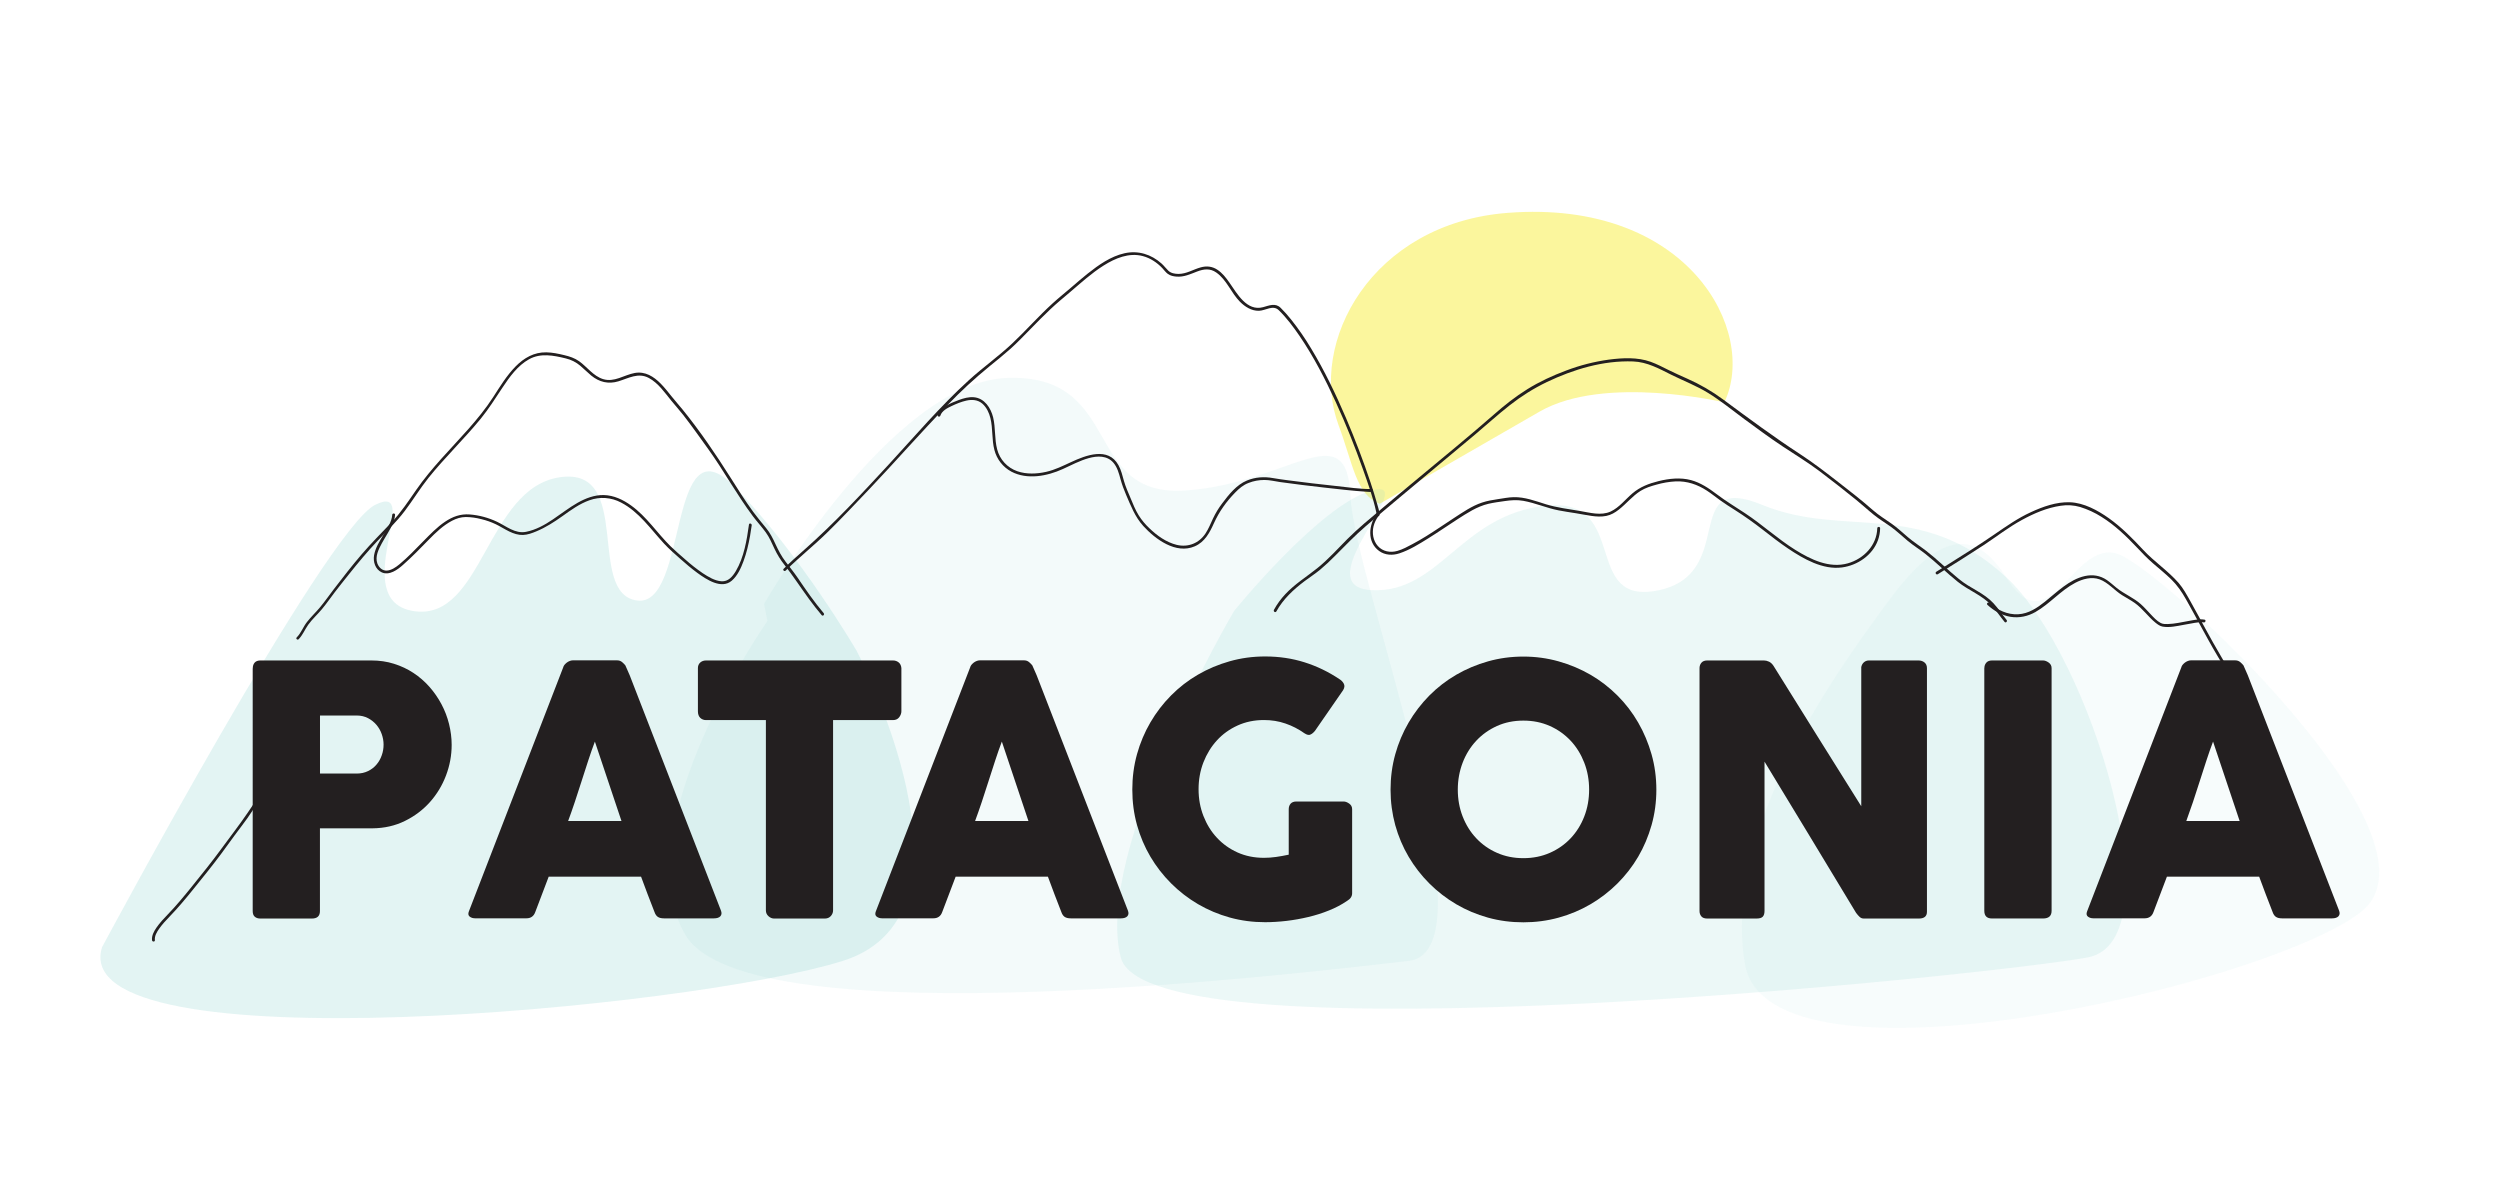 <?xml version="1.0" encoding="utf-8"?>
<!-- Generator: Adobe Illustrator 21.0.2, SVG Export Plug-In . SVG Version: 6.00 Build 0)  -->
<svg version="1.1" id="Layer_1" xmlns="http://www.w3.org/2000/svg" xmlns:xlink="http://www.w3.org/1999/xlink" x="0px" y="0px"
	 viewBox="0 0 4372.7 2099.6" style="enable-background:new 0 0 4372.7 2099.6;" xml:space="preserve">
<style type="text/css">
	.st0{opacity:0.45;fill:#F7EC27;enable-background:new    ;}
	.st1{opacity:7.000000e-02;fill:#82CFCB;enable-background:new    ;}
	.st2{opacity:0.15;fill:#82CFCB;enable-background:new    ;}
	.st3{opacity:9.000000e-02;fill:#82CFCB;enable-background:new    ;}
	.st4{opacity:0.22;fill:#82CFCB;enable-background:new    ;}
	.st5{enable-background:new    ;}
	.st6{fill:#231F20;}
</style>
<title>reformationArtboard 16</title>
<path class="st0" d="M2637.1,372.3c316-24.4,438.2,207,378.9,331.5c0,0-209.3-49.3-322.9,16c-118.4,68-279.8,161.3-279.8,161.3
	c-41.3-15.2-46.8-69.8-72-137.3C2287.4,599.7,2398.3,390.7,2637.1,372.3z"/>
<path class="st1" d="M3286,1074.5c59.7-83,144-191.4,222-65.9s117.6-68.6,197.5-39.2s584.9,497.6,424.7,625.1
	s-1036.1,332.4-1078.1,92S3225.7,1158.5,3286,1074.5z"/>
<path class="st2" d="M2158.3,1069c0,0,150.1-185.6,240.7-211.1s-119.2,168.3,0,174.3s155.3-131.6,304.6-147.7
	s60.5,177.7,198.5,147.7s36-208.4,180-149.2s275.9-11.9,425.9,125.6s299.9,636.3,144,665.9s-1643.7,186.4-1691.7,0
	S2158.3,1069,2158.3,1069z"/>
<path class="st3" d="M1336.4,1056.4c0,0,222-388.7,425.9-395.4s130,210,311.9,196.9s281.9-135.5,287.9,10.4s257.9,794.8,102,812.3
	s-1157.8,141.9-1265.8-46.3s144-548.1,144-548.1L1336.4,1056.4z"/>
<path class="st4" d="M178.5,1656.7c0,0,390.9-730.4,477.7-773.7s-51.7,168.8,68.3,186s126-215.8,255-234.3s45,203.9,135,215.7
	s52.8-319.5,169.4-199.9s214.5,288,214.5,288s240,458.7-24,542.1S112.4,1867.3,178.5,1656.7z"/>
<g class="st5">
	<path class="st6" d="M442.1,1169.2c0-4.3,1.1-7.6,3.3-10.2c2.2-2.5,5.6-3.8,10-3.8h194.2c14,0,27.2,1.9,39.5,5.8
		c12.4,3.9,23.7,9.2,34,16c10.3,6.8,19.7,14.9,28,24.3c8.3,9.4,15.3,19.6,21.1,30.5c5.8,10.9,10.2,22.4,13.2,34.5
		c3,12.1,4.6,24.3,4.6,36.6c0,18.2-3.3,36.1-9.9,53.5c-6.6,17.4-16,32.9-28.1,46.5c-12.2,13.6-26.7,24.6-43.8,33
		c-17,8.4-35.9,12.7-56.5,12.9h-92.1v144.7c0,8.7-4.7,13.1-14,13.1h-90.3c-4.1,0-7.3-1.1-9.7-3.2s-3.6-5.4-3.6-9.9V1169.2z
		 M670.9,1302.3c0-6.1-1.1-12.2-3.2-18.2s-5.2-11.5-9.3-16.3c-4.1-4.8-9-8.7-14.7-11.7c-5.8-3-12.3-4.6-19.6-4.6h-64.4V1353h64.4
		c7.3,0,13.9-1.5,19.8-4.4c5.9-2.9,10.8-6.7,14.7-11.4c4-4.7,7-10,9.1-16.1C669.9,1315.1,670.9,1308.8,670.9,1302.3z"/>
</g>
<g class="st5">
	<path class="st6" d="M985.2,1167c0.2-1.2,0.9-2.5,2-4c1.1-1.4,2.5-2.7,4.1-4c1.6-1.2,3.3-2.2,5.2-2.9c1.8-0.7,3.5-1.1,5.2-1.1h77.8
		c3.4,0,6.4,1.1,8.8,3.2c2.4,2.1,4.3,4,5.5,5.6l7.6,17.3l159.6,411.5c1.6,4.1,1.3,7.3-0.9,9.9c-2.2,2.5-6.1,3.8-11.5,3.8h-87.2
		c-4.7,0-8.3-0.9-10.8-2.6c-2.5-1.7-4.5-4.6-5.9-8.7c-4.1-10.3-8-20.6-11.9-30.8c-3.9-10.2-7.7-20.5-11.5-30.8H959.7
		c-3.9,10.3-7.8,20.6-11.7,30.8c-4,10.2-7.9,20.5-11.7,30.8c-2.6,7.5-7.8,11.2-15.5,11.2h-89.7c-3.9,0-7-1-9.6-3
		c-2.5-2-3-5.1-1.4-9.1L985.2,1167z M1040.5,1297.1c-3.9,10.3-7.8,21.5-11.7,33.4c-4,12-7.9,24-11.7,36.2
		c-3.9,12.2-7.8,24.2-11.7,36s-7.9,22.9-11.7,33.3h93.3L1040.5,1297.1z"/>
</g>
<g class="st5">
	<path class="st6" d="M1220.7,1168.5c0-4,1.4-7.3,4.1-9.7c2.7-2.4,6.1-3.6,10.2-3.6h327c3.6,0,6.9,1.1,9.7,3.3
		c2.8,2.2,4.5,5.6,4.9,10v75.5c0,3.6-1.3,7.1-3.8,10.5c-2.5,3.3-6.1,5-10.8,5h-104.9v332.8c0,3.7-1.3,6.9-3.9,9.9
		c-2.6,2.9-6.1,4.4-10.3,4.4h-89.1c-3.4,0-6.7-1.4-9.7-4.1c-3-2.7-4.5-6.1-4.5-10.2v-332.8H1235c-4.1,0-7.4-1.3-10.2-3.9
		c-2.7-2.6-4.1-6.5-4.1-11.5V1168.5z"/>
</g>
<g class="st5">
	<path class="st6" d="M1697,1167c0.2-1.2,0.9-2.5,2-4c1.1-1.4,2.5-2.7,4.1-4c1.6-1.2,3.3-2.2,5.2-2.9c1.8-0.7,3.5-1.1,5.2-1.1h77.8
		c3.4,0,6.4,1.1,8.8,3.2c2.4,2.1,4.3,4,5.5,5.6l7.6,17.3l159.6,411.5c1.6,4.1,1.3,7.3-0.9,9.9c-2.2,2.5-6.1,3.8-11.5,3.8H1873
		c-4.7,0-8.3-0.9-10.8-2.6c-2.5-1.7-4.5-4.6-5.9-8.7c-4.1-10.3-8-20.6-11.9-30.8c-3.9-10.2-7.7-20.5-11.5-30.8h-161.4
		c-3.9,10.3-7.8,20.6-11.7,30.8c-4,10.2-7.9,20.5-11.7,30.8c-2.6,7.5-7.8,11.2-15.5,11.2h-89.7c-3.9,0-7-1-9.6-3
		c-2.5-2-3-5.1-1.4-9.1L1697,1167z M1752.3,1297.1c-3.9,10.3-7.8,21.5-11.7,33.4c-4,12-7.9,24-11.7,36.2c-3.9,12.2-7.8,24.2-11.7,36
		s-7.9,22.9-11.7,33.3h93.3L1752.3,1297.1z"/>
</g>
<g class="st5">
	<path class="st6" d="M2281.5,1282.5c-10.3-7.3-21.4-13-33.1-17c-11.8-4.1-24.3-6.1-37.7-6.1c-16.8,0-32.2,3.2-46.2,9.6
		c-14,6.4-26,15-36,26c-10,10.9-17.9,23.8-23.6,38.4c-5.7,14.7-8.5,30.3-8.5,47c0,16.6,2.8,32.2,8.5,46.8
		c5.7,14.6,13.5,27.3,23.6,38.1c10,10.8,22,19.4,36,25.7c14,6.3,29.4,9.4,46.2,9.4c7.1,0,14.1-0.5,21.1-1.5c7-1,14.4-2.3,22.3-4
		v-79.6c0-3.8,1.1-7,3.3-9.6c2.2-2.5,5.6-3.8,10-3.8h82.7c3,0,6.3,1.2,9.7,3.6c3.4,2.4,5.2,5.7,5.2,9.7v147.1
		c0,5.5-2.9,9.9-8.8,13.4c-9.5,6.5-20.1,12.1-31.6,16.7c-11.5,4.7-23.6,8.5-36.2,11.5c-12.6,3-25.3,5.3-38.1,6.8
		c-12.9,1.5-25.4,2.3-37.5,2.3c-21.5,0-42.1-2.7-61.9-8.2c-19.8-5.5-38.2-13.3-55.5-23.4c-17.2-10.1-32.9-22.2-47-36.3
		c-14.1-14.1-26.2-29.7-36.3-46.8c-10.1-17.1-17.9-35.6-23.4-55.3c-5.5-19.8-8.2-40.4-8.2-61.9c0-21.5,2.7-42.1,8.2-61.9
		c5.5-19.8,13.3-38.3,23.4-55.6c10.1-17.3,22.2-33.1,36.3-47.3c14.1-14.2,29.7-26.3,47-36.3c17.2-10,35.7-17.8,55.5-23.4
		c19.8-5.6,40.4-8.4,61.9-8.4c24.3,0,47.3,3.4,68.8,10.2c21.6,6.8,41.9,16.6,60.9,29.3c3.4,2,6.1,4.7,7.9,8.1
		c1.8,3.3,1.4,7.1-1.2,11.4l-49.2,71.1c-2.6,3.2-5.3,5.4-7.9,6.5C2289.5,1286.2,2285.9,1285.4,2281.5,1282.5z"/>
	<path class="st6" d="M2432.2,1381.3c0-21.5,2.7-42.1,8.2-61.9c5.5-19.8,13.3-38.3,23.4-55.6c10.1-17.3,22.3-33.1,36.3-47.3
		c14.1-14.2,29.8-26.3,47-36.3c17.2-10,35.7-17.8,55.5-23.4c19.8-5.6,40.4-8.4,61.9-8.4c21.3,0,41.9,2.8,61.7,8.4
		c19.9,5.6,38.4,13.4,55.7,23.4c17.2,10,32.9,22.1,47.1,36.3c14.2,14.2,26.3,29.9,36.3,47.3c10,17.3,17.8,35.9,23.4,55.6
		c5.6,19.8,8.4,40.4,8.4,61.9c0,21.5-2.8,42.1-8.4,61.9c-5.6,19.8-13.4,38.2-23.4,55.3c-10,17.1-22.2,32.7-36.3,46.8
		c-14.2,14.1-29.9,26.2-47.1,36.3c-17.2,10.1-35.8,17.9-55.7,23.4s-40.5,8.2-61.7,8.2c-21.5,0-42.1-2.7-61.9-8.2
		c-19.8-5.5-38.3-13.3-55.5-23.4c-17.2-10.1-32.9-22.2-47-36.3c-14.1-14.1-26.2-29.7-36.3-46.8c-10.1-17.1-17.9-35.6-23.4-55.3
		C2435,1423.4,2432.2,1402.8,2432.2,1381.3z M2549.8,1381c0,16.8,2.8,32.5,8.5,47.1c5.7,14.6,13.6,27.3,23.8,38.1
		c10.2,10.8,22.3,19.4,36.3,25.5c14,6.2,29.3,9.3,46.1,9.3c16.8,0,32.2-3.1,46.3-9.3c14.1-6.2,26.2-14.7,36.4-25.5
		c10.2-10.8,18.2-23.6,23.8-38.1c5.7-14.6,8.5-30.3,8.5-47.1c0-16.6-2.8-32.3-8.5-47c-5.7-14.7-13.6-27.5-23.8-38.4
		c-10.2-10.9-22.4-19.6-36.4-25.8c-14.1-6.3-29.5-9.4-46.3-9.4c-16.8,0-32.2,3.1-46.1,9.4c-14,6.3-26.1,14.9-36.3,25.8
		c-10.2,10.9-18.2,23.8-23.8,38.4C2552.7,1348.7,2549.8,1364.4,2549.8,1381z"/>
	<path class="st6" d="M2972.6,1168.6c0-3.6,1.1-6.8,3.3-9.4c2.2-2.6,5.6-4,10-4h99.4c2.8,0,5.8,0.7,8.8,2.1c3,1.4,5.7,3.9,7.9,7.3
		c25.7,41.5,51.3,82.5,76.6,122.8c25.3,40.3,51,81.3,76.9,122.8v-243.5c0.8-3.6,2.4-6.5,4.9-8.5c2.4-2,5.3-3,8.5-3h86.6
		c4.3,0,7.8,1.2,10.6,3.5c2.8,2.3,4.3,5.6,4.3,9.9v426.1c0,4.1-1.2,7-3.6,9c-2.4,1.9-5.8,2.9-10,2.9h-97c-2.6,0-5-0.9-7-2.7
		c-2-1.8-4.2-4.3-6.4-7.3c-27-44.6-53.6-88.6-79.9-132.2c-26.3-43.6-53.1-87.6-80.2-132.2v261.1c0,4.5-1,7.8-3,10
		c-2,2.2-5.7,3.3-10.9,3.3H2986c-4.7,0-8.1-1.3-10.2-3.8c-2.1-2.5-3.2-5.6-3.2-9.3V1168.6z"/>
	<path class="st6" d="M3470.8,1168.6c0-3.6,1.1-6.8,3.3-9.4c2.2-2.6,5.6-4,10-4h89.4c3,0,6.3,1.2,9.7,3.6c3.4,2.4,5.2,5.7,5.2,9.7
		v424.6c0,8.9-5,13.4-14.9,13.4h-89.4c-8.9,0-13.4-4.5-13.4-13.4V1168.6z"/>
	<path class="st6" d="M3815.4,1167c0.2-1.2,0.9-2.5,2-4c1.1-1.4,2.5-2.7,4.1-4c1.6-1.2,3.3-2.2,5.2-2.9c1.8-0.7,3.5-1.1,5.2-1.1
		h77.8c3.4,0,6.4,1.1,8.8,3.2c2.4,2.1,4.3,4,5.5,5.6l7.6,17.3l159.6,411.5c1.6,4.1,1.3,7.3-0.9,9.9c-2.2,2.5-6.1,3.8-11.5,3.8h-87.2
		c-4.7,0-8.3-0.9-10.8-2.6c-2.5-1.7-4.5-4.6-5.9-8.7c-4.1-10.3-8-20.6-11.9-30.8c-3.9-10.2-7.7-20.5-11.5-30.8h-161.4
		c-3.9,10.3-7.8,20.6-11.7,30.8c-4,10.2-7.9,20.5-11.7,30.8c-2.6,7.5-7.8,11.2-15.5,11.2h-89.7c-3.9,0-7-1-9.6-3
		c-2.5-2-3-5.1-1.4-9.1L3815.4,1167z M3870.8,1297.1c-3.9,10.3-7.8,21.5-11.7,33.4c-4,12-7.9,24-11.7,36.2
		c-3.9,12.2-7.8,24.2-11.7,36c-4,11.9-7.9,22.9-11.7,33.3h93.3L3870.8,1297.1z"/>
</g>
<path class="st6" d="M270.9,1644.4c-0.8-7.4,3.5-14.4,7.6-20.2c5.3-7.5,11.6-14.3,18-20.9c14.6-15.1,27.9-31,41.1-47.4
	c16.5-20.4,33.1-40.8,48.8-61.9c8-10.8,15.8-21.7,23.7-32.5c7.4-10.2,15.3-20,22.5-30.3c14.8-21.1,27.8-44,47.5-61
	c2.4-2.1-1.1-5.6-3.5-3.5c-17.5,15.1-29.9,35-42.8,54c-14.6,21.5-30.7,42.1-46.1,63.2c-16.7,22.9-34.6,45-52.4,67.1
	c-13.5,16.7-27,33.1-41.9,48.5c-7,7.2-13.9,14.6-19.6,22.8c-4.4,6.4-8.8,14.2-7.9,22.2C266.2,1647.6,271.2,1647.7,270.9,1644.4
	L270.9,1644.4z"/>
<path class="st6" d="M522.4,1118c7.2-7.4,10.8-17,16.7-25.3c7-9.8,16.3-18,24-27.3c7.9-9.5,14.9-19.7,22.4-29.5
	c8.2-10.7,16.6-21.2,25-31.7c15.8-19.8,31.8-39.1,49.2-57.5c16.4-17.3,33.8-33.8,48.2-52.9c14.3-18.9,26.6-39.2,41.4-57.8
	c14.4-18,30.1-35,45.7-52s31.3-33.8,45.9-51.7c14-17.3,25.7-35.8,38-54.4s26.6-38.5,46.4-49.5c20.2-11.3,42.9-6.7,64.2-1.5
	c9.4,2.2,18.1,6.6,25.4,12.8c6.6,5.5,12.5,11.7,19.2,17.2c14.1,11.5,29.9,15.4,47.5,10.1c17.8-5.4,34.8-15.8,53.2-5.9
	c16.6,8.9,27.9,25.7,39.5,39.9c6.8,8.3,14,16.3,20.7,24.8c7.8,10,15.3,20.2,22.7,30.4c14,19.3,28,38.5,41,58.6
	c12.8,19.9,25.2,40.1,38.3,59.8c6.5,9.8,13.2,19.5,20.3,28.9s15.1,18,22,27.5c6.5,8.9,10.8,19.1,15.4,29c4.7,10,10.6,19.5,17.5,28.2
	c15.1,19.3,28.4,39.8,42.9,59.6c7.1,9.7,14.4,19.1,22.1,28.2c2.1,2.5,5.6-1.1,3.5-3.5c-16.7-19.7-31.3-40.9-45.8-62.3
	c-6.6-9.6-13.9-18.6-20.9-27.8c-7.2-9.4-12.4-19.5-17.4-30.2c-4.6-10.1-9.5-19.9-16.6-28.5c-7.7-9.4-15.4-18.6-22.6-28.4
	c-14.3-19.6-27.2-40.1-40.1-60.6c-25.7-40.7-53-80.8-83.3-118.2c-6.4-7.8-13.1-15.3-19.4-23.2c-6.1-7.6-12.1-15.3-18.9-22.2
	c-12.3-12.5-27.3-22-45.5-18.7c-18.7,3.4-35.7,16.8-55.4,10.7c-17-5.3-27.8-21.2-41.8-31.2c-8-5.7-16.6-8.4-26.1-10.7
	c-10.2-2.5-20.7-4.7-31.3-4.9c-21.5-0.4-39,9.7-53.8,24.7c-15.7,16-27.2,35.1-39.3,53.8c-12.8,19.8-27.8,38.1-43.4,55.8
	c-31,35-64.4,67.8-91.1,106.3c-13.6,19.6-26.6,39.4-43.1,56.7c-17.7,18.5-35.7,36.7-52.4,56.1c-16.8,19.6-32.7,40.1-48.4,60.6
	c-8.1,10.5-15.7,21.6-24.2,31.8c-7.3,8.8-15.8,16.7-22.9,25.8c-6.7,8.5-10.2,19-17.8,26.8C516.6,1116.7,520.1,1120.3,522.4,1118
	L522.4,1118z"/>
<path class="st6" d="M1374.2,998c23.6-23.3,49.7-44,73.3-67.2c25-24.5,49-50.1,73.1-75.4c46.3-48.7,90.3-99.4,137.2-147.5
	c22.9-23.8,47.2-46.2,72.8-67.1c12.5-10.1,25-20.2,37-30.9c12.3-11.1,23.7-23.1,35.3-34.9c11.3-11.6,22.7-23.2,34.6-34.4
	c10.9-10.3,22.4-19.7,33.8-29.4c19.2-16.3,37.8-33.4,59.1-46.8c20.1-12.7,44.3-22.9,68.4-16.5c13.1,3.4,24.9,11.3,34.1,21
	c3.3,3.4,6,7.5,9.9,10.3c4.3,3.1,9.7,4.2,14.9,4.6c13.1,1.1,24.4-4.4,36.2-8.9s22.7-5.8,33.4,1.7c18.2,12.6,26,35.5,41.3,51
	c8.8,8.9,20.5,16.4,33.5,16c11.9-0.4,24.5-10.9,34.7-0.9c13.6,13.3,25.2,28.8,35.9,44.4c25,36.6,45.4,76.4,63.9,116.7
	c17.6,38.3,33.3,77.6,47.4,117.3c8.5,24.1,17.5,48.6,22.9,73.6c0.5,1.9,0.8,3.8,0.9,5.8c0,3.2,5,3.2,5,0c0.1-6.2-2.4-13-4-18.9
	c-3.5-12.7-7.5-25.3-11.7-37.9c-12.6-37.8-26.9-75.1-42.5-111.8c-18-42-37.8-83.5-61.5-122.6c-10.5-17.7-22.3-34.6-35.1-50.7
	c-5.7-7.1-11.7-13.9-18.2-20.3c-9.2-8.9-20-3.9-30.7-1c-28.4,7.6-45.4-23.9-58.8-43c-5.9-8.5-12.5-17-21.3-22.7
	c-8.9-5.8-18.8-6.8-29-3.9c-13.1,3.6-24.9,11.5-38.9,11.4c-6.3-0.1-12.8-1.1-17.6-5.6c-4.1-3.9-7.4-8.5-11.7-12.4
	c-18.2-16.3-41.1-23.5-65.1-18.1s-45.2,20.4-64.2,35.5c-9.9,7.9-19.5,16.2-29.1,24.5c-10.8,9.3-22,18.2-32.5,27.8
	c-24.5,22.3-46.4,47.3-70.5,70s-51.3,41.9-75.8,64.2c-50.3,45.8-94.6,98-140.6,147.9c-47.2,51.1-94.8,102.4-147,148.5
	c-12.3,10.9-24.6,21.8-36.3,33.4C1368.4,996.8,1371.9,1000.3,1374.2,998L1374.2,998z"/>
<path class="st6" d="M2232.4,1069.5c11.8-21.5,30.1-38.5,49.5-53.1c8.9-6.7,18.3-12.7,26.9-19.8c9.4-7.9,18.3-16.2,26.9-25
	c17.2-17.4,34.1-34.8,52.7-50.9c21.1-18.2,42.4-36.1,63.8-54c42.5-35.4,85-70.9,127.5-106.4c20.4-17.1,40.1-35.2,61.1-51.6
	c20.1-15.8,41.8-29.4,64.8-40.5c46.8-22.3,98.6-37.9,150.8-36c24.8,0.9,45.8,12.8,67.5,23.6c21.4,10.6,43.5,19,63.9,31.6
	c22.1,13.6,42.2,30.2,63.1,45.6c22.2,16.3,44.3,32.7,67.3,47.9c21.7,14.4,44,27.9,64.8,43.6c21.5,16.3,42.8,33,63.7,49.9
	c10.6,8.5,20.5,17.8,31.1,26.3c9.3,7.5,19.6,13.6,29.2,20.5c10.6,7.6,20,16.7,30,25s20.9,14.9,31,22.9c19.5,15.4,37,33.1,56.4,48.6
	c19,15.2,42.9,23.5,59.4,41.7c8.1,8.9,14.7,19.1,22.4,28.4c2,2.5,5.6-1.1,3.5-3.5c-7.9-9.6-14.6-20.2-23.1-29.3
	c-8.1-8.7-18-15.3-28.2-21.3c-11.2-6.5-22.2-12.8-32.2-21s-19.4-16.7-28.9-25.2c-9.1-8.2-18.3-16.3-28-23.8
	c-10.6-8.2-21.9-15.3-32.1-24c-9.4-8-18.4-16.4-28.5-23.6c-11-7.8-22.5-14.7-32.6-23.6c-20.6-18.1-42.1-34.8-63.7-51.5
	c-20.7-16.1-41.2-31.8-63.2-46.2c-46.5-30.3-90.9-63.2-135.5-96.2c-19.5-14.4-40.5-26.5-62.6-36.3c-11.1-5-22.2-9.8-33.1-15.3
	c-10.1-5.1-20.2-10.3-30.9-14.2c-23.3-8.3-48.9-6.9-73-3.8c-25.5,3.5-50.5,9.9-74.5,19c-23.6,8.8-46.7,19.4-68.1,32.7
	c-21.1,13.1-40.5,28.5-59.1,44.9c-42.6,37.3-86.5,73.1-130,109.3c-21.8,18.1-43.5,36.1-65.1,54.4c-20.6,17.4-41.6,34.5-60.7,53.6
	c-17.3,17.3-33.6,35.8-52.8,51.1c-18.8,15.1-39,27.4-55.6,45.2c-7.8,8.3-14.5,17.4-19.9,27.3
	C2226.6,1069.7,2230.9,1072.2,2232.4,1069.5L2232.4,1069.5z"/>
<path class="st6" d="M3389.3,1004.4c27-16.8,54.1-33.7,80.7-51.2c22.1-14.6,43.2-31.1,66.6-43.8c21-11.5,44-21.4,67.9-24.8
	c11.3-1.8,22.9-1,33.9,2.2c13.1,4.1,25.6,9.8,37.2,17.2c23.2,14.4,43.1,33.5,61.7,53.2c9.1,9.7,18.2,19.2,28.2,27.9
	c10.6,9.2,21.6,18,31.7,27.8c11,10.7,18.7,22,26.2,35.2c8.4,14.8,16.4,29.8,24.6,44.7c10,18.3,19.9,36.7,30.6,54.6
	c4.1,7,8.3,13.9,12.9,20.6c2.8,4.1,5.8,8.5,9.6,11.8c2.4,2.1,6-1.4,3.5-3.5c-8.5-7.4-14.3-19-20-28.5c-9.6-16.1-18.6-32.5-27.6-48.9
	c-8.7-16-17.3-32-26.2-47.9c-6.1-10.8-12-21.8-20.1-31.2c-18.7-21.5-42.9-37.3-62.3-58.2c-18.4-19.8-37.5-39.2-59.6-55
	c-19.6-13.9-43.9-27.3-68.5-28.1c-23.5-0.8-47,7.6-68,17.3c-22.8,10.4-42.8,24.5-63.4,38.6c-26.8,18.4-54.3,35.8-81.9,53l-20.2,12.6
	C3384,1001.7,3386.5,1006,3389.3,1004.4L3389.3,1004.4z"/>
<path class="st6" d="M686.1,900.2c-0.8,12.8-9.3,24.8-15.7,35.5c-6.5,11-13.9,22.6-16.1,35.4c-2,11.5,2.1,24.8,13.4,30
	c13.2,6.1,27.8-4.7,37.2-13.1c15.7-13.9,30.5-29.1,45.1-44.1c12.3-12.6,25-24.8,40.7-33.1c7.7-4,15.4-6.4,24.1-6.5
	c9.1,0.1,18.2,1.4,27,3.7c8.8,2.1,17.3,5.1,25.5,9c8.1,3.9,15.7,8.9,23.8,12.8c7.4,3.5,15.3,6.2,23.6,5.9s16.2-3.3,23.6-6.4
	c16.3-6.8,31.1-16.3,45.5-26.6c14.8-10.6,29.9-21.6,47.2-27.7c18.2-6.6,38.3-5.1,55.3,4c31.5,16.4,51.6,46.3,75.1,71.7
	c8.9,9.6,18.7,18.1,28.4,26.7s19.5,17,29.9,24.6c15.4,11.2,42.1,29.4,60.3,13.6c10-8.7,15.9-21.7,20.4-33.9
	c5.3-14.3,8.8-29.3,11.5-44.3c1.1-6.2,2.1-12.4,2.9-18.6c0.4-3.2-4.4-4.5-4.8-1.3c-3.8,27.4-8.7,57.2-22.9,81.3
	c-5.7,9.5-13.3,18.8-25.3,17.9c-11.8-0.9-23-7.8-32.6-14.1c-10.8-7.4-21.1-15.5-30.8-24.2c-8.6-7.5-17.4-15-25.6-23
	c-23.6-23.3-41.8-51.8-69-71.3c-14-10.1-30.2-17.8-47.7-18.2c-16.3-0.4-31.8,5.6-45.8,13.5c-29.7,16.8-55.6,43.9-90.2,50.8
	c-19,3.8-34.7-10-50.8-17.6c-15-7.1-31.2-11.5-47.8-12.8c-16.2-1.2-29.7,3.8-43,12.7c-14.3,9.6-25.9,21.9-38,34.1
	c-13.6,13.8-27.2,28.3-42.1,40.6c-6.1,5-13.7,10.3-21.8,10.8c-7.9,0.5-14.1-5.6-16.6-12.6c-4.3-11.8,2.3-25,7.9-35.2
	c6.3-11.6,14-22.5,19.2-34.7c2.1-4.7,3.5-9.8,3.9-15c0.2-3.2-4.8-3.2-5,0L686.1,900.2z"/>
<path class="st6" d="M1644.8,726.9c2.7-8.4,12.2-13.2,19.6-16.7c8.2-3.9,16.9-7.5,25.8-9.5c9.8-2.2,20.1-1.6,28,5.3
	c7.4,6.5,11.8,15.9,14.1,25.3c4.5,18.3,2.2,37.6,7,55.8c4.2,16.2,14.9,29.9,29.6,37.8c27.8,14.7,62.8,7.9,90-4.5
	c14.9-6.8,29.6-14.7,45.4-19.1c15.1-4.2,32.2-4.8,43.2,8.1c6.8,8,9.6,18.6,12.3,28.5c2.6,9.4,5.9,18.6,9.8,27.5
	c8.4,19.4,15.6,38.6,30,54.5c21.1,23.2,57.1,49.9,90,35.7c17.7-7.6,26.3-24.1,33.8-40.8c9.1-20.1,21.6-37.5,37-53.3
	c7-7.2,14-13.2,23.4-16.8c8.8-3.5,18.3-5.2,27.8-5.2c9.2,0,18.6,2.4,27.7,3.7c25.9,3.7,51.9,6.7,77.8,9.7
	c24.3,2.7,48.7,5.6,73.1,7.2c2.9,0.2,5.8,0.4,8.7,0.3c3.2,0,3.2-5,0-5c-20.4,0.1-41.2-3.1-61.5-5.3c-28.1-3-56.3-6.3-84.3-10
	c-8.8-1.2-17.7-2.3-26.5-3.9c-15.5-2.8-31-1.8-45.7,4.3c-18.1,7.5-31.5,24.4-43,39.7c-6.4,8.3-11.8,17.3-16.3,26.8
	c-4.1,8.7-7.6,17.7-12.9,25.8c-11.3,17.3-30.4,25-50.5,20.2c-18.4-4.5-34.7-16.3-48.1-29.3c-7-6.6-13.2-14-18.3-22.1
	c-6-9.7-10.3-20.4-14.6-30.9c-4.1-9.8-8.4-19.2-11.3-29.4c-2.6-9.4-4.9-19.2-9.7-27.8c-18-32.4-56.9-17.3-82.9-5.2
	c-14.3,6.6-28.1,13.5-43.5,17c-16.5,3.7-34.4,4.5-50.5-1.1c-17.4-6.1-30.6-20.4-35.2-38.3c-4.8-18.3-2.6-37.5-7-55.8
	c-4.1-16.7-15.1-33.6-33.6-35.3c-8.9-0.8-17.8,1.7-26.1,4.7c-7.9,2.9-16,6.2-23.3,10.6c-6.1,3.7-11.9,8.5-14.1,15.5
	C1639,728.7,1643.8,730.1,1644.8,726.9L1644.8,726.9z"/>
<path class="st6" d="M2408.4,898.5c-14.8,19-17.7,49.6,3.8,65.2c10.3,7.5,23.5,8.1,35.3,4.2c18.1-5.9,35.2-16.7,51.3-26.7
	c17-10.6,33.4-22,50.2-32.8c17.1-11,34.4-22.5,54.3-27.2c9.5-2.2,19.1-3.4,28.7-4.8c11-1.6,21.4-2.4,32.5-0.4
	c21,3.8,40.7,12.6,61.7,16.7c10.2,2,20.5,3.5,30.7,5.1c9,1.4,17.9,3.4,26.9,4.6c8.5,1.2,17.2,1.7,25.7,0c8.3-1.7,15.3-5.8,21.9-11
	c13.2-10.3,23.8-23.8,38.1-32.8c8.4-5.2,17.9-8.2,27.4-10.8c11.1-3.2,22.5-5.2,34-5.8c20-0.8,38,5.4,54.6,16.2
	c8,5.2,15.3,11.2,23,16.7c8.3,6,17,11.5,25.7,17c17.2,10.9,33.5,22.5,49.5,35c14.5,11.3,29,22.6,44.2,32.8
	c26.8,18,60.4,37.3,94,32.8c27.2-3.7,53.2-21.3,62.8-47.6c2.4-6.7,3.7-13.7,3.8-20.9c0.1-3.2-4.9-3.2-5,0
	c-0.8,29.8-23.5,53.3-51.4,61.3c-32.4,9.3-65-6.7-92-23.5c-30.9-19.3-57.8-44.3-88.2-64.3c-16.6-11-33.5-21.1-49.4-33.2
	c-13.6-10.3-28.1-20-44.7-24.5c-18.6-5-38.3-2.8-56.7,1.7c-17.2,4.3-32.6,10.1-46.1,21.7c-12.2,10.4-23,24.6-37.8,31.5
	c-17,7.8-36.6,1.9-54.1-1c-19.8-3.4-39.6-5.7-58.9-11.6c-18.5-5.7-37.1-13-56.8-12.5c-9,0.2-18.1,2.1-27.1,3.4
	c-9.5,1.4-19.1,3-28.3,6.1c-17.7,5.9-33.8,17.2-49.4,27.3c-16,10.4-31.7,21.3-48,31.4c-7.9,4.9-15.9,9.6-24.1,13.9
	c-8.4,4.5-17.2,9.3-26.4,11.9c-12.3,3.5-25.5,1.2-34.2-8.6c-8.2-9.2-10.3-22.6-7.5-34.3c1.7-6.8,4.8-13.2,9.2-18.7
	C2414,899.5,2410.4,895.9,2408.4,898.5L2408.4,898.5z"/>
<path class="st6" d="M3476.2,1058c11.4,10.4,25.1,18.4,40.5,20.9c15.2,2.4,30.4-0.9,43.7-8.6c25-14.3,43.7-37.4,69.4-50.9
	c12.8-6.7,28.5-11.2,42.7-6c14.9,5.5,25.9,19.3,39.2,27.6c7.3,4.6,15,8.6,22.1,13.6c6.9,4.9,12.8,11,18.6,17.1s11.3,12.3,17.8,17.5
	c3.9,3.1,7.6,5.9,12.5,6.8c11.7,2.1,24.6-0.9,36.1-3c6.7-1.2,13.3-2.5,20-3.6c5.1-0.8,10.6-1.7,15.7-0.8c3.1,0.6,4.5-4.3,1.3-4.8
	c-9.1-1.6-19.1,0.8-28.1,2.4c-11.8,2.1-23.7,4.9-35.8,5.3c-4.1,0.1-8.8,0.2-12.6-1.8c-6.9-3.6-12.7-10.1-18-15.7
	c-5.6-5.9-10.9-12-17-17.4s-12.9-9.7-19.9-13.8c-7.7-4.6-15.5-9-22.5-14.7c-5.6-4.6-11-9.5-16.9-13.6c-11.6-7.9-24.6-9.9-38.2-7
	c-27.5,6.1-48.8,28.1-70.1,45c-13.7,10.9-28.6,20.9-46.7,21.9c-19.1,1.1-36.6-7.5-50.4-20.1
	C3477.4,1052.3,3473.8,1055.8,3476.2,1058L3476.2,1058z"/>
</svg>
